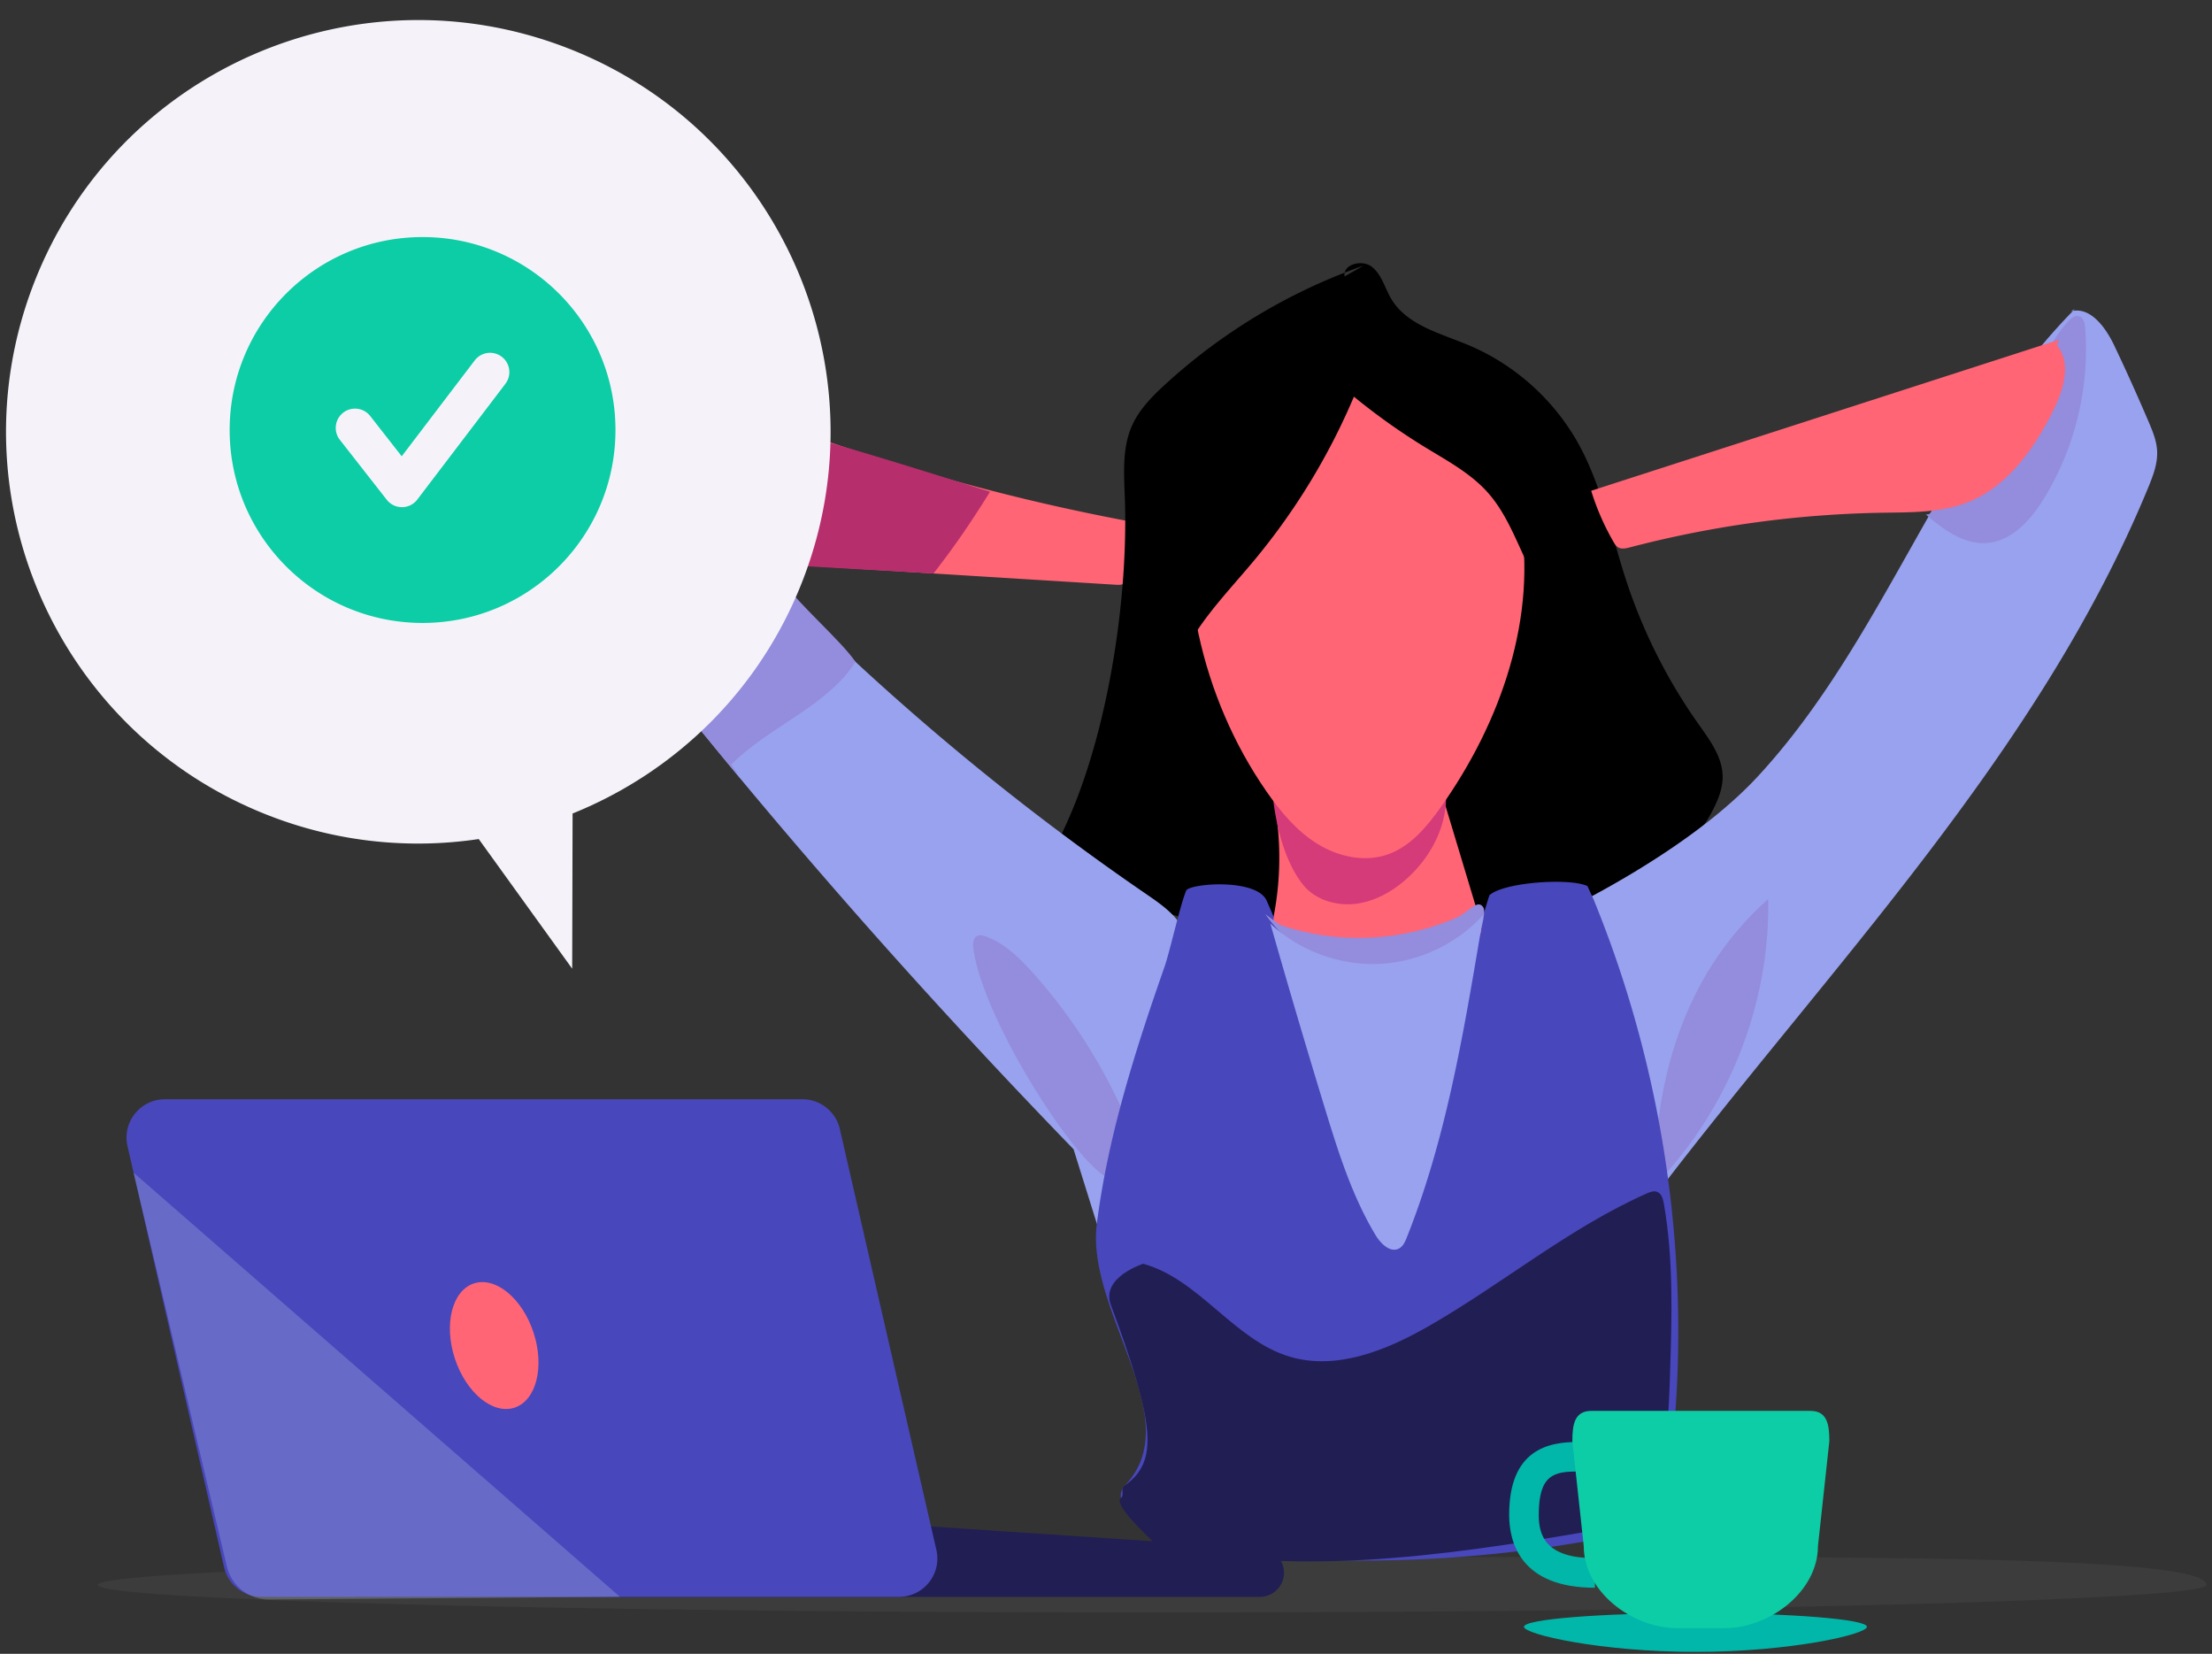 <svg width="301" height="225" fill="none" xmlns="http://www.w3.org/2000/svg"><rect width="100%" height="100%" fill="#333333" stroke="none"/><path fill-rule="evenodd" clip-rule="evenodd" d="M155.013 71.173a289.368 289.368 0 0 1-38.376-9.772c-7.047-2.32-14.138-4.936-21.552-5.252-.944-.04-1.926-.035-2.784.36-1.888.87-2.492 3.243-2.6 5.316-.301 5.756 2.26 12.335 7.775 14.035 1.36.42 2.795.511 4.214.598l50.024 3.091c.451.028.928.05 1.327-.16.493-.263.745-.814.964-1.329 1.009-2.367 1.866-5.498-.074-7.19" fill="#FF6575"/><path fill-rule="evenodd" clip-rule="evenodd" d="M127.028 78.024c2.936-3.776 5.167-7.053 7.688-11.117-9.656-3.072-24.605-7.669-24.869-7.383-3.445 3.747-7.806 16.983-3.498 17.325.2.016 20.679 1.175 20.679 1.175Z" fill="#B72E6C"/><path opacity=".183" fill-rule="evenodd" clip-rule="evenodd" d="M300.253 215.638c0 2.067-64.233 3.743-143.468 3.743-79.235 0-143.469-1.676-143.469-3.743s64.234-3.744 143.469-3.744 143.468-1.004 143.468 3.744Z" fill="#666766"/><path fill-rule="evenodd" clip-rule="evenodd" d="M185.526 36.148a78.413 78.413 0 0 0-27.011 16.19c-1.774 1.629-3.511 3.394-4.486 5.595-1.362 3.075-1.078 6.588-.961 9.949.478 13.78-2.377 32.356-8.255 44.833-.499 1.06-1.031 2.26-.628 3.36.29.795 1.007 1.343 1.691 1.841 9.016 6.553 18.776 7.61 29.47 10.765 10.694 3.154 22.428 3.573 32.87-.335 3.183-1.191 6.208-2.764 9.181-4.411 6.34-3.512 12.8-7.722 15.939-14.247.609-1.267 1.086-2.634 1.074-4.038-.022-2.674-1.761-4.981-3.306-7.165a73.512 73.512 0 0 1-9.772-19.371c-2.086-6.321-3.341-12.994-6.583-18.81-3.319-5.953-8.684-10.744-14.979-13.375-3.811-1.593-8.303-2.693-10.431-6.23-.881-1.466-1.293-3.282-2.617-4.366-1.324-1.084-4.021-.41-3.754 1.278" fill="#000"/><path fill-rule="evenodd" clip-rule="evenodd" d="M146.086 156.356c-21.069-21.741-41.093-44.498-59.795-68.301-2.632-3.35-5.316-6.89-6.114-11.072-.796-4.181.938-9.17 4.93-10.665 5.146-1.928 10.269 2.563 14.027 6.568a347.774 347.774 0 0 0 57.033 48.886c2.259 1.546 4.713 3.315 5.321 5.981.323 1.415.066 2.891-.225 4.313a89.913 89.913 0 0 1-6.467 19.655c-1.56 3.374-2.436 16.803-5.543 14.758M282.347 42.03c-18.076 18.288-25.71 44.772-43.181 63.636-6.007 6.485-15.116 12.294-22.916 16.459 2.308 13.644 6.63 26.951 8.938 40.595 23.824-31.253 52.164-60.068 67.134-96.39.661-1.606 1.306-3.286 1.208-5.02-.078-1.367-.613-2.662-1.151-3.92a280.253 280.253 0 0 0-4.691-10.404c-1.171-2.462-3.271-5.346-5.903-4.625" fill="#98A2EE"/><path fill-rule="evenodd" clip-rule="evenodd" d="M262.069 70.005c2.368 2.02 5.124 4.079 8.233 3.874 3.444-.228 6.056-3.157 7.857-6.097 4.216-6.885 6.198-15.111 5.581-23.158-.051-.648-.235-1.442-.865-1.602-.509-.129-.998.25-1.362.629-1.593 1.648-2.658 3.717-3.771 5.72a99.168 99.168 0 0 1-15.223 20.577m-108.523 84.078a73.642 73.642 0 0 0-13.387-21.605c-1.828-2.048-3.859-4.053-6.435-5.007-.393-.145-.845-.261-1.217-.068-.582.301-.591 1.118-.502 1.766 1.471 10.597 16.68 33.607 19.755 31.285.915-.692.001-4.475.403-5.548" fill="#948CDC"/><path fill-rule="evenodd" clip-rule="evenodd" d="M280.181 46.222 216.522 66.77a33.959 33.959 0 0 0 3.041 6.961c.155.268.322.543.582.711.474.307 1.097.172 1.643.028a145.137 145.137 0 0 1 34.405-4.712c3.905-.062 7.927.012 11.558-1.422 5.435-2.147 9.068-7.302 11.666-12.53 1.39-2.8 2.491-6.428.48-8.82" fill="#FF6575"/><path fill-rule="evenodd" clip-rule="evenodd" d="M225.093 162.407c-.128-17.342 5.13-30.829 15.517-40.094.267 14.299-5.394 28.617-15.37 38.877" fill="#948CDC"/><path fill-rule="evenodd" clip-rule="evenodd" d="M216.838 122.342c9.832 23.994 13.495 50.48 10.544 76.236-.346 3.028-.923 6.318-3.216 8.329-1.676 1.47-3.97 1.974-6.162 2.384a177.913 177.913 0 0 1-54.205 1.723c-1.42-.174-2.858-.37-4.172-.934-3.25-1.393-8.963-5.448-6.527-8.01 8.613-9.063-5.375-23.619-3.847-35.591 1.528-11.974 5.226-23.556 9.213-34.95.727-2.078 2.102-8.323 2.942-10.359.4-.968 9.572-1.747 10.957 1.368 5.297 11.923 12.009 31.266 17.307 43.189 3.978-12.626 9.018-31.287 12.995-43.914 1.846-1.774 10.897-2.42 13.347-1.264" fill="#4847BC"/><path fill-rule="evenodd" clip-rule="evenodd" d="M155.56 171.937c7.648 2.11 12.332 10.365 19.933 12.639 6.369 1.905 13.163-.857 18.93-4.161 10.051-5.758 19.068-13.34 29.656-18.044.449-.199.96-.396 1.419-.219.598.231.799.96.909 1.59 1.322 7.521 1.09 15.216.854 22.847-.19 6.125-.426 12.449-3.047 17.99-.426.9-.943 1.807-1.779 2.352-.704.461-1.563.614-2.393.757-20.177 3.466-40.892 6.93-60.985 3.005-.753-.147-1.551-.329-2.088-.878-.982-1.001-5.554-5.183-4.432-6.025.539-.406-.18-1.185.563-1.72 4.425-3.186 4.236-7.926-1.938-24.537-1.397-3.758 4.398-5.596 4.398-5.596Z" fill="#211E53"/><path fill-rule="evenodd" clip-rule="evenodd" d="M171.644 210.682 49.829 202.55a3.293 3.293 0 0 0-3.498 2.942l-.848 8.132a3.293 3.293 0 0 0 3.278 3.632h122.663a3.293 3.293 0 0 0 3.296-3.291 3.293 3.293 0 0 0-3.076-3.283Z" fill="#211E53"/><path fill-rule="evenodd" clip-rule="evenodd" d="M122.322 217.256H35.583a5.23 5.23 0 0 1-5.097-4.056L17.35 155.942c-.75-3.27 1.738-6.389 5.098-6.389h86.739a5.228 5.228 0 0 1 5.097 4.056l13.136 57.258c.751 3.271-1.738 6.389-5.098 6.389Z" fill="#4847BC"/><path fill-rule="evenodd" clip-rule="evenodd" d="M72.61 181.32c1.522 4.668.356 9.233-2.605 10.197-2.96.962-6.595-2.043-8.118-6.712-1.522-4.668-.355-9.233 2.605-10.196 2.962-.962 6.597 2.042 8.118 6.711Z" fill="#FF6575"/><path fill-rule="evenodd" clip-rule="evenodd" d="M254.041 221.324c0 1.032-10.446 3.418-23.334 3.418-12.886 0-23.333-2.386-23.333-3.418s10.447-1.868 23.333-1.868c12.888 0 23.334.836 23.334 1.868Zm-37.02-5.311c-10.145 0-11.661-6.213-11.661-9.917 0-8.888 5.325-9.916 9.33-9.916v4.021c-3.203 0-5.303.41-5.303 5.895 0 2.745.869 5.896 7.634 5.896v4.021Z" fill="#00B7AA"/><path fill-rule="evenodd" clip-rule="evenodd" d="M172.227 104.369a41.938 41.938 0 0 1 1.173 19.848c-.081.438-.166.897-.03 1.321.16.496.593.846 1.014 1.154 7.023 5.128 16.883 6.079 24.758 2.385 1.041-.488 2.152-1.185 2.382-2.31.133-.647-.059-1.312-.25-1.944l-5.559-18.458c-.184-.612-.385-1.252-.839-1.704-.577-.575-1.443-.729-2.252-.839a64.19 64.19 0 0 0-13.027-.432c-1.821.124-3.838.431-4.978 1.856" fill="#FF6575"/><path fill-rule="evenodd" clip-rule="evenodd" d="M172.169 124.366c2.511 3.496 5.979 6.335 9.985 7.918 4.007 1.583 8.548 1.874 12.669.619 3.032-.924 4.675-2.02 6.132-4.831.385-.743 1.321-3.873.902-4.598-.748-1.295-2.128.685-3.494 1.294-7.555 3.366-16.397 3.75-24.216 1.05" fill="#948CDC"/><path fill-rule="evenodd" clip-rule="evenodd" d="M234.646 221.517h-6.403c-6.175 0-12.732-4.998-12.732-11.165l-1.553-14.279c0-2.275.296-4.12 2.575-4.12h29.823c2.279 0 2.574 1.845 2.574 4.12l-1.552 14.279c0 6.167-6.557 11.165-12.732 11.165Z" fill="#0DCDA6"/><path fill-rule="evenodd" clip-rule="evenodd" d="M201.857 124.436c-3.603 4.003-8.858 6.475-14.245 6.699-5.385.224-10.829-1.803-14.752-5.494a1352.742 1352.742 0 0 0 7.453 25.234c1.808 5.912 3.686 11.877 6.875 17.177.703 1.169 2.029 2.459 3.217 1.788.532-.301.798-.907 1.023-1.474 5.257-13.18 7.645-27.294 10-41.284" fill="#98A2EE"/><path fill-rule="evenodd" clip-rule="evenodd" d="M178.053 121.142c1.838 1.621 4.478 2.162 6.894 1.751 2.417-.412 4.622-1.696 6.452-3.326 2.924-2.607 5.024-6.245 5.338-10.147.053-.675.051-1.378-.218-2-.43-.999-1.483-1.614-2.551-1.819-1.069-.205-2.169-.065-3.25.057a92.797 92.797 0 0 1-16.073.402c-.592-.037-1.342.016-1.552.569-.091.24-.013.503.009.759.959 10.6 4.951 13.754 4.951 13.754Z" fill="#D53A79"/><path fill-rule="evenodd" clip-rule="evenodd" d="M162.659 62.908c-2.819 15.407.739 31.879 9.666 44.756 1.902 2.742 4.086 5.372 6.921 7.133 2.835 1.76 6.423 2.555 9.576 1.458 3.1-1.078 5.333-3.76 7.231-6.434 8.178-11.527 13.247-25.948 10.734-39.85-.914-5.063-2.849-10.003-6.058-14.026-3.209-4.023-7.754-7.078-12.818-8.02-3.8-.709-7.744-.225-11.467.816-2.351.657-4.694 1.569-6.529 3.177-2.663 2.336-3.949 5.867-4.636 9.339-.687 3.47-.882 7.043-1.871 10.441" fill="#FF6575"/><path fill-rule="evenodd" clip-rule="evenodd" d="M99.505 104.026c4.84-4.999 13.267-8.058 16.895-13.995-1.822-2.713-7.786-7.902-9.61-10.615-.512-.762-1.084-1.572-1.954-1.868-.926-.315-1.934.037-2.848.386-2.663 1.016-5.37 2.057-7.621 3.803-2.252 1.747-4.023 4.335-4.094 7.18-.075 3.001-.981 3.34.999 5.599 1.98 2.258 4.789 5.733 9.519 11.472" fill="#948CDC"/><path fill-rule="evenodd" clip-rule="evenodd" d="M161.872 87.422c2.405-4.097 5.758-7.538 8.797-11.19a89.326 89.326 0 0 0 13.568-22.265 86.86 86.86 0 0 0 9.747 6.918c2.981 1.82 6.13 3.509 8.455 6.113 3.751 4.203 4.843 10.206 8.315 14.643.496-4.035-.238-8.125-1.307-12.047a71.332 71.332 0 0 0-6.643-16.205c-1.697-3.018-3.73-6.024-6.747-7.727-1.673-.944-3.56-1.435-5.436-1.849a80.874 80.874 0 0 0-9.011-1.46c-3.987-.416-8.294-.46-11.659 1.713-1.617 1.044-2.892 2.53-4.142 3.993-1.786 2.09-3.589 4.206-4.826 6.66-1.181 2.342-1.809 4.921-2.282 7.5a69.587 69.587 0 0 0-1.122 13.968c.037 1.76.147 3.544.735 5.202.588 1.657 1.719 3.194 3.325 3.914" fill="#000"/><path fill-rule="evenodd" clip-rule="evenodd" d="M77.916 110.677c13.861-5.591 25.469-16.658 31.3-31.675 11.198-28.84-3.136-61.287-32.017-72.47C48.317-4.653 15.826 9.662 4.628 38.504c-11.2 28.842 3.136 61.288 32.017 72.471a55.89 55.89 0 0 0 28.5 3.178L77.86 131.79l.055-21.113Z" fill="#F5F3F9"/><path opacity=".202" fill-rule="evenodd" clip-rule="evenodd" d="m18.177 159.545 66.196 57.711-47.763.357a5.852 5.852 0 0 1-5.74-4.498l-12.693-53.57Z" fill="#E5F4F2"/><path fill-rule="evenodd" clip-rule="evenodd" d="m68.775 52.215-11.99 15.75A2.624 2.624 0 0 1 54.712 69h-.018a2.629 2.629 0 0 1-2.066-1.008l-6.384-8.155a2.623 2.623 0 0 1 .449-3.683 2.622 2.622 0 0 1 3.685.449l4.287 5.475 9.933-13.043a2.623 2.623 0 1 1 4.176 3.179M57.501 32.252c-14.498 0-26.25 11.752-26.25 26.25 0 14.495 11.752 26.25 26.25 26.25s26.25-11.755 26.25-26.25c0-14.498-11.752-26.25-26.25-26.25" fill="#0DCDA6"/></svg>
